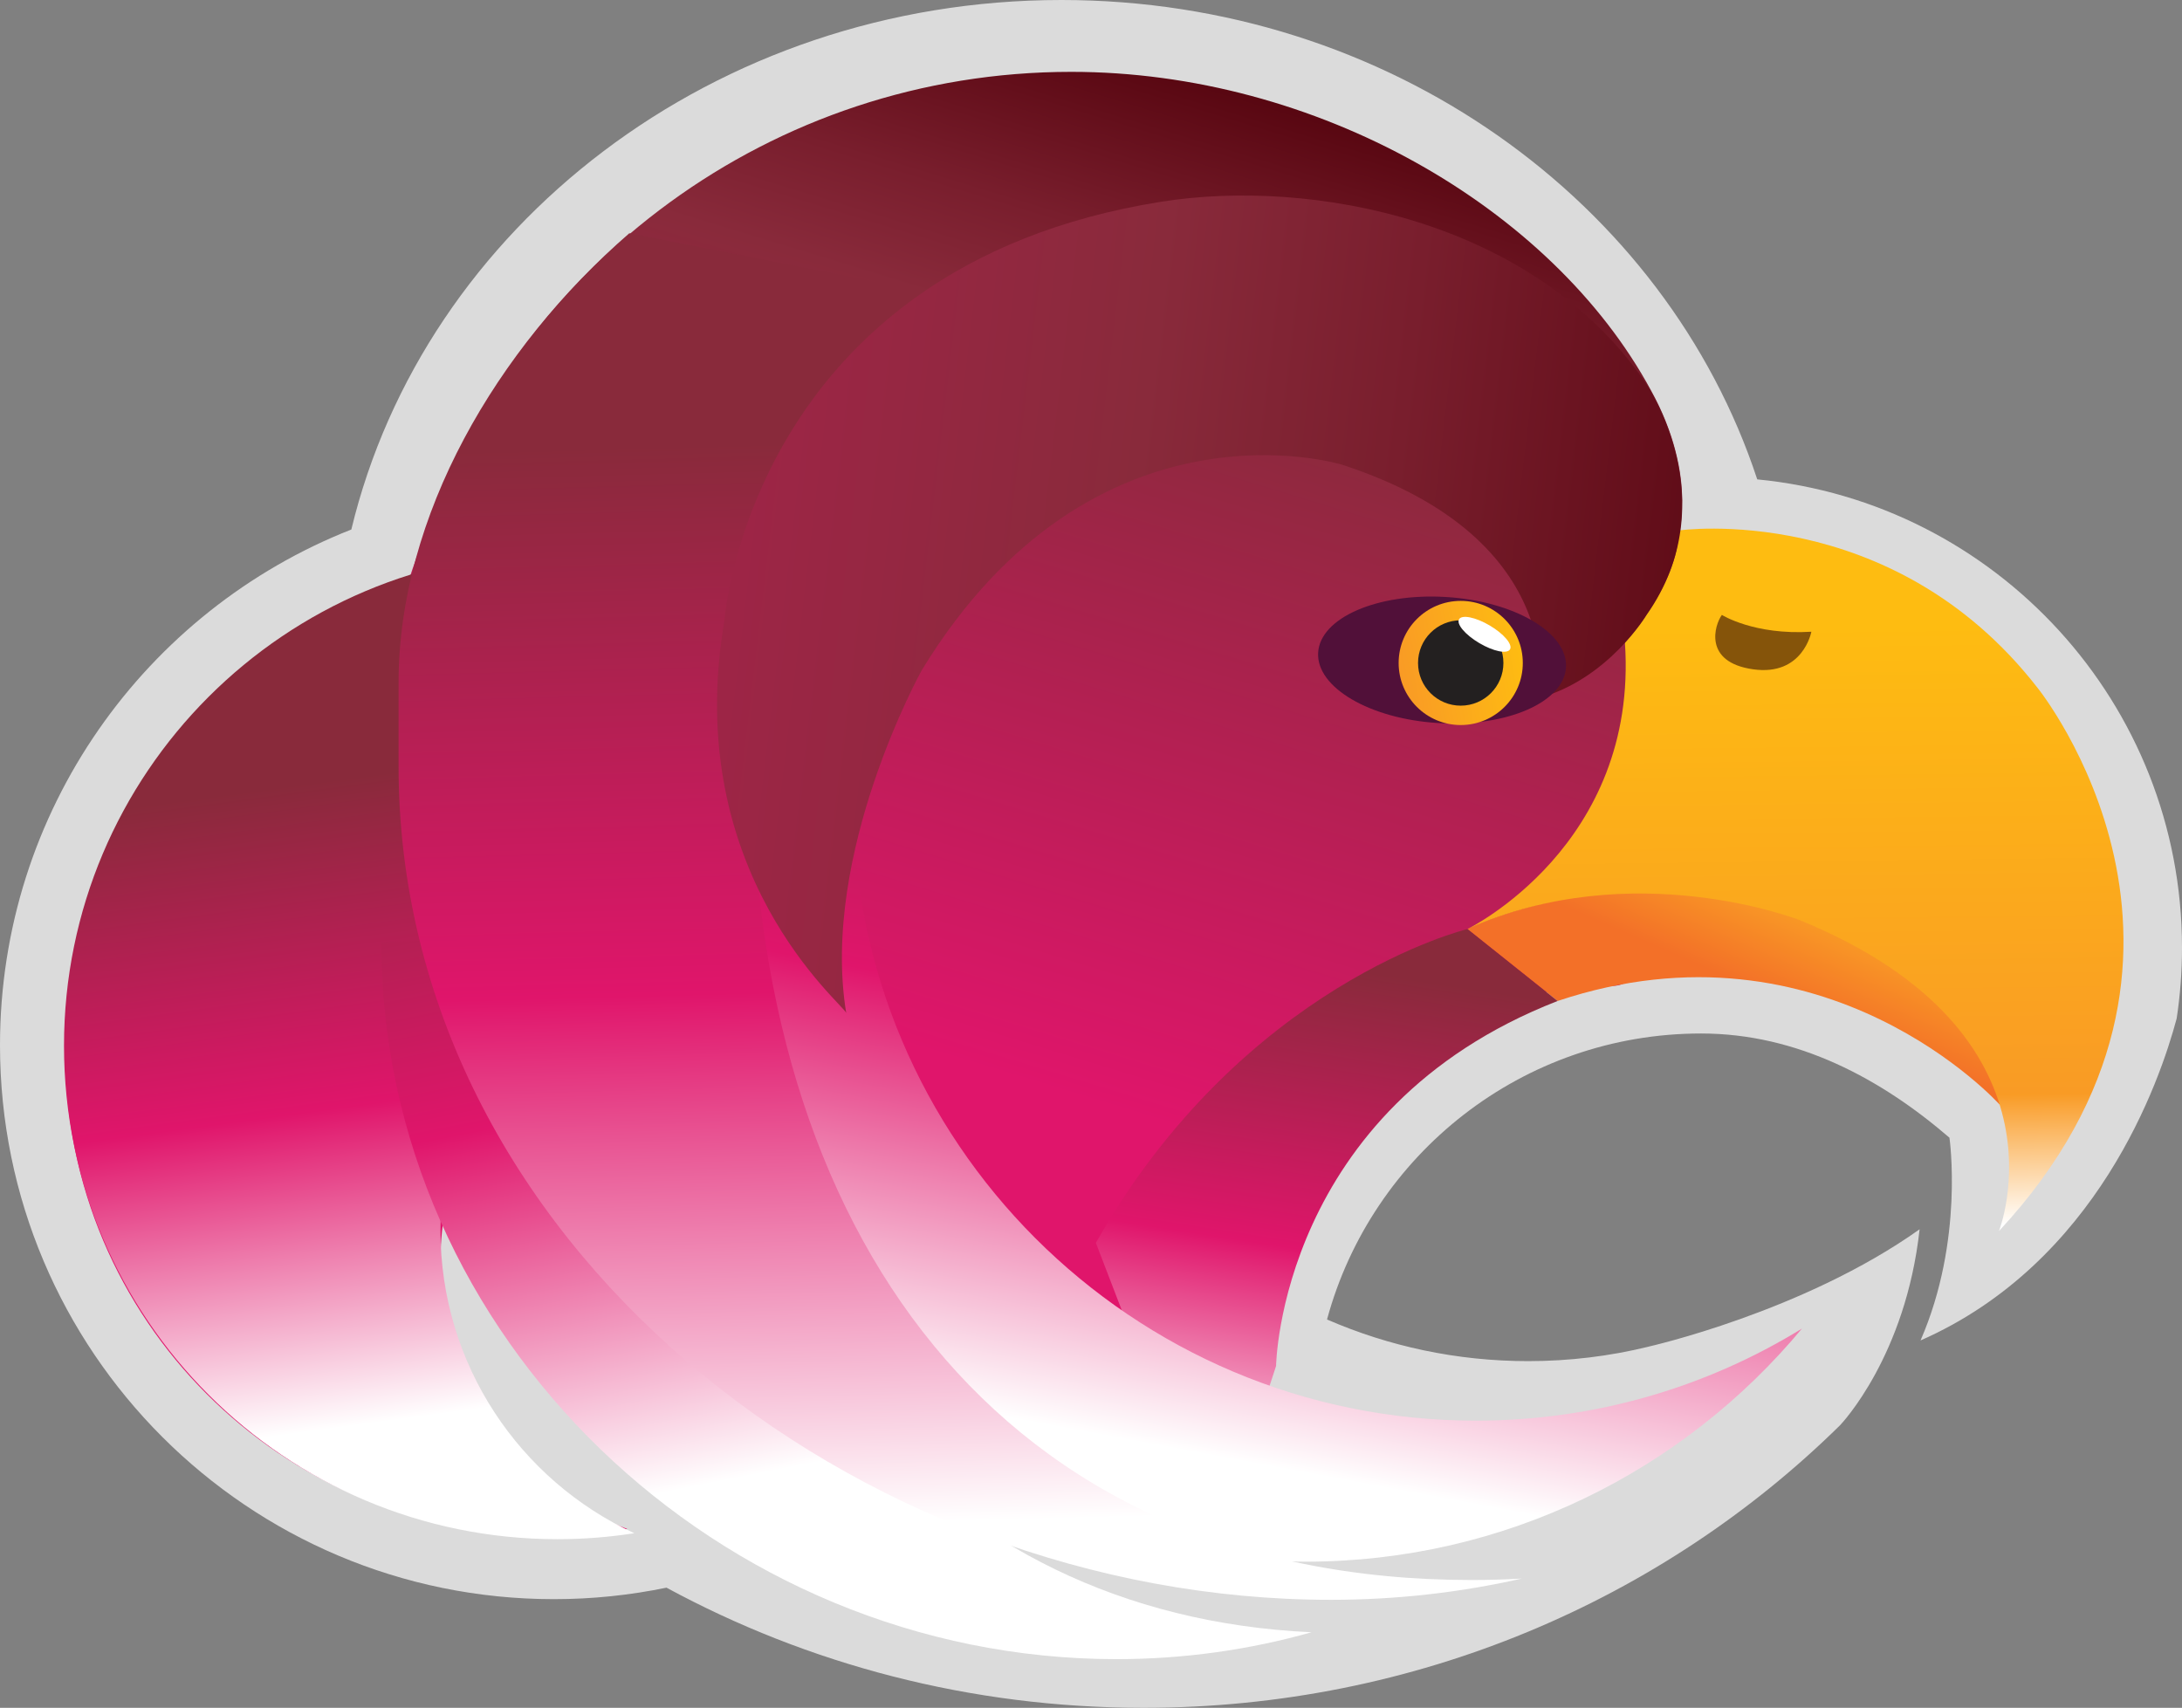 <?xml version="1.0" encoding="utf-8"?>
<!-- Generator: Adobe Illustrator 16.0.4, SVG Export Plug-In . SVG Version: 6.00 Build 0)  -->
<!DOCTYPE svg PUBLIC "-//W3C//DTD SVG 1.1//EN" "http://www.w3.org/Graphics/SVG/1.1/DTD/svg11.dtd">
<svg version="1.1" xmlns="http://www.w3.org/2000/svg" xmlns:xlink="http://www.w3.org/1999/xlink" x="0px" y="0px"
	 width="390.838px" height="305.916px" viewBox="0 0 390.838 305.916" enable-background="new 0 0 390.838 305.916"
	 xml:space="preserve">
<rect x="0" y="0" width="390.838" height="305.916" fill="#808080" stroke="none"/>
<g id="Calque_2" display="none">
</g>
<g id="Calque_1">
	<g>
		<path fill="#DBDBDB" d="M314.756,85.869C298.391,36.148,248.781,0,190.119,0C127.979,0,76.002,40.561,62.932,94.849
			C26.084,109.338,0,145.235,0,187.226c0,54.801,44.426,99.226,99.227,99.226c6.906,0,13.643-0.717,20.152-2.06
			c25.264,13.701,54.4,21.524,85.434,21.524c48.861,0,93.037-19.375,124.762-50.603c0.291-0.304,11.77-12.404,14.262-35.115
			c-20.846,14.831-48.625,21.036-48.625,21.036l0.002,0.008c-6.891,1.682-14.09,2.572-21.498,2.572
			c-12.801,0-24.98-2.66-36.016-7.458l-0.004-0.001c7.992-29.516,34.965-51.229,67.008-51.229c17.312,0,32.322,8.183,44.48,18.664
			c0,0,2.666,18.334-5.182,36.324l0.006-0.004c31.648-13.933,42.84-46.29,45.877-57.674c0.623-4.132,0.953-8.359,0.953-12.666
			C390.838,125.986,357.455,90.004,314.756,85.869z"/>
		<linearGradient id="SVGID_1_" gradientUnits="userSpaceOnUse" x1="206.5" y1="0.288" x2="150.554" y2="183.68">
			<stop  offset="0.012" style="stop-color:#4F0009"/>
			<stop  offset="0.013" style="stop-color:#4F0009"/>
			<stop  offset="0.217" style="stop-color:#791E2D"/>
			<stop  offset="0.322" style="stop-color:#892A3B"/>
			<stop  offset="1" style="stop-color:#E0156B"/>
		</linearGradient>
		<path fill="url(#SVGID_1_)" d="M111.143,273.41c-18.891-7.496-32.248-25.936-32.248-47.495c0-3.598,0.373-7.11,1.08-10.499h0.001
			c19.435,47.97,157.221,35.071,142.104,27.264c2.171-35.693,30.577-66.092,66.818-66.092c16.279,0,14.117-81.753,12.017-81.572
			c0.257-1.771,0.391-3.581,0.391-5.423c0-5.083-1.39-12.082-5.575-19.654c-17.79-32.838-60.019-57.069-103.845-57.069
			c-53.751,0-99.398,34.69-115.775,82.906l0,0c-1.174,3.326-2.524,6.604-3.414,10.054l-0.234,0.072
			c-35.214,10.953-60.783,43.8-60.783,82.618c0,47.777,38.731,86.508,86.508,86.508c4.825,0,9.559-0.395,14.17-1.154L111.143,273.41
			z"/>
		<linearGradient id="SVGID_2_" gradientUnits="userSpaceOnUse" x1="54.87" y1="140.32" x2="70.259" y2="254.454">
			<stop  offset="0" style="stop-color:#892A3B"/>
			<stop  offset="0.507" style="stop-color:#E0156B"/>
			<stop  offset="1" style="stop-color:#FFFFFF"/>
		</linearGradient>
		<path fill="url(#SVGID_2_)" d="M99.845,98.947c-48.811,0-88.38,39.569-88.38,88.381c0,48.811,39.569,88.38,88.38,88.38
			c4.685,0,9.283-0.365,13.771-1.068c-20.495-9.462-34.72-30.192-34.72-54.248c0-8.778,1.894-17.113,5.295-24.618"/>
		<linearGradient id="SVGID_3_" gradientUnits="userSpaceOnUse" x1="312.922" y1="176.593" x2="319.334" y2="161.846">
			<stop  offset="0" style="stop-color:#F37028"/>
			<stop  offset="1" style="stop-color:#F99B25"/>
		</linearGradient>
		<path fill="url(#SVGID_3_)" d="M278.996,179.304c48.088-16.089,79.177,18.559,79.177,18.559
			c4.04-18.698-5.065-21.315-31.995-32.431c-33.736-13.922-63.333,0.986-63.333,0.986"/>
		<path fill="none" stroke="#232020" stroke-width="1.282" stroke-miterlimit="10" d="M280.065,123.227"/>
		<linearGradient id="SVGID_4_" gradientUnits="userSpaceOnUse" x1="322.225" y1="219.838" x2="320.942" y2="112.116">
			<stop  offset="0" style="stop-color:#FFFFFF"/>
			<stop  offset="0.217" style="stop-color:#F99B25"/>
			<stop  offset="1" style="stop-color:#FEBC11"/>
		</linearGradient>
		<path fill="url(#SVGID_4_)" d="M358.051,220.518c0,0,13.99-35.353-35.655-55.692c0,0-29.921-11.741-59.551,1.593
			c0,0,30.696-14.912,28.209-51.331c0,0,9.554-10.398,9.646-20.071c0,0,38.11-5.449,64.278,28.211
			C364.979,123.227,403.815,171.312,358.051,220.518z"/>
		<linearGradient id="SVGID_5_" gradientUnits="userSpaceOnUse" x1="332.766" y1="236.841" x2="332.766" y2="236.841">
			<stop  offset="0" style="stop-color:#FFFFFF"/>
			<stop  offset="1" style="stop-color:#3EC8F5"/>
		</linearGradient>
		<path fill="url(#SVGID_5_)" d="M332.767,236.842"/>
		<path fill="#85540A" d="M308.42,110.146c0,0,5.771,3.655,16.029,3.014c0,0-1.475,8.012-10.452,6.728
			C305.022,118.605,307.117,111.944,308.42,110.146z"/>
		<linearGradient id="SVGID_6_" gradientUnits="userSpaceOnUse" x1="241.883" y1="173.649" x2="226.496" y2="272.811">
			<stop  offset="0" style="stop-color:#892A3B"/>
			<stop  offset="0.507" style="stop-color:#E0156B"/>
			<stop  offset="1" style="stop-color:#FFFFFF"/>
		</linearGradient>
		<path fill="url(#SVGID_6_)" d="M262.845,166.418c0,0-40.188,9.667-66.554,56.206l10.426,27.13h20.194l1.657-5.072
			c0,0,0.637-45.991,50.428-65.378L262.845,166.418z"/>
		<linearGradient id="SVGID_7_" gradientUnits="userSpaceOnUse" x1="128.67" y1="120.556" x2="156.238" y2="259.997">
			<stop  offset="0" style="stop-color:#892A3B"/>
			<stop  offset="0.507" style="stop-color:#E0156B"/>
			<stop  offset="1" style="stop-color:#FFFFFF"/>
		</linearGradient>
		<path fill="url(#SVGID_7_)" d="M68.306,168.755c0,70.936,60.727,128.441,131.661,128.441c12.118,0,23.841-1.68,34.954-4.814
			c-68.136-3.152-109.781-56.683-109.781-125.596"/>
		<linearGradient id="SVGID_8_" gradientUnits="userSpaceOnUse" x1="236.231" y1="110.715" x2="208.597" y2="259.171">
			<stop  offset="0" style="stop-color:#892A3B"/>
			<stop  offset="0.507" style="stop-color:#E0156B"/>
			<stop  offset="1" style="stop-color:#FFFFFF"/>
		</linearGradient>
		<path fill="url(#SVGID_8_)" d="M322.766,237.982c-21.222,25.513-53.207,41.757-88.986,41.757
			c-63.896,0-115.691-51.796-115.691-115.691c0-50.695,32.606-93.773,77.992-109.409c-26.347,20.41-43.308,52.354-43.308,88.259
			c0,61.624,49.957,111.58,111.58,111.58C285.77,254.478,305.775,248.442,322.766,237.982z"/>
		<linearGradient id="SVGID_9_" gradientUnits="userSpaceOnUse" x1="168.519" y1="78.508" x2="173.602" y2="272.497">
			<stop  offset="0" style="stop-color:#892A3B"/>
			<stop  offset="0.507" style="stop-color:#E0156B"/>
			<stop  offset="1" style="stop-color:#FFFFFF"/>
		</linearGradient>
		<path fill="url(#SVGID_9_)" d="M112.714,41.787c-23.798,20.68-41.323,50.598-41.323,80.519v14.958
			c0,85.102,81.908,149.306,167.009,149.306c11.749,0,23.191-1.317,34.187-3.809c-2.969,0.172-5.961,0.261-8.971,0.261
			c-85.1,0-128.986-62.837-128.986-147.936c0-13.242,42.021-67.856,43.819-80.447"/>
		<linearGradient id="SVGID_10_" gradientUnits="userSpaceOnUse" x1="341.299" y1="126.122" x2="-95.474" y2="74.434">
			<stop  offset="0.012" style="stop-color:#4F0009"/>
			<stop  offset="0.013" style="stop-color:#4F0009"/>
			<stop  offset="0.217" style="stop-color:#791E2D"/>
			<stop  offset="0.322" style="stop-color:#892A3B"/>
			<stop  offset="1" style="stop-color:#E0156B"/>
		</linearGradient>
		<path fill="url(#SVGID_10_)" d="M275.605,125.052c0,0,6.135-28.341-35.217-41.814c0,0-44.414-13.746-75.269,36.789
			c0,0-18.245,32.797-13.544,61.434c-0.207-1.367-29.705-24.867-21.798-70.457c0,0,4.65-63.187,78.217-74.866
			c26.926-4.273,66.701,3.205,86.744,32.404c0,0,14.663,21.023,0.199,41.604l0,0C294.938,110.146,288.079,121.644,275.605,125.052z"
			/>
		
			<ellipse transform="matrix(0.998 0.06 -0.06 0.998 7.612 -15.373)" fill="#511039" cx="258.308" cy="118.338" rx="22.243" ry="11.313"/>
		
			<linearGradient id="SVGID_11_" gradientUnits="userSpaceOnUse" x1="-648.859" y1="-482.948" x2="-626.618" y2="-482.948" gradientTransform="matrix(0.982 -0.188 0.188 0.982 978.892 473.022)">
			<stop  offset="0" style="stop-color:#F99B25"/>
			<stop  offset="1" style="stop-color:#FEBC11"/>
		</linearGradient>
		<circle fill="url(#SVGID_11_)" cx="261.643" cy="118.754" r="11.12"/>
		<circle fill="#232020" cx="261.643" cy="118.755" r="7.646"/>
		
			<ellipse transform="matrix(0.509 -0.861 0.861 0.509 32.787 284.671)" fill="#FFFFFF" cx="265.826" cy="113.607" rx="1.831" ry="5.298"/>
	</g>
</g>
</svg>
